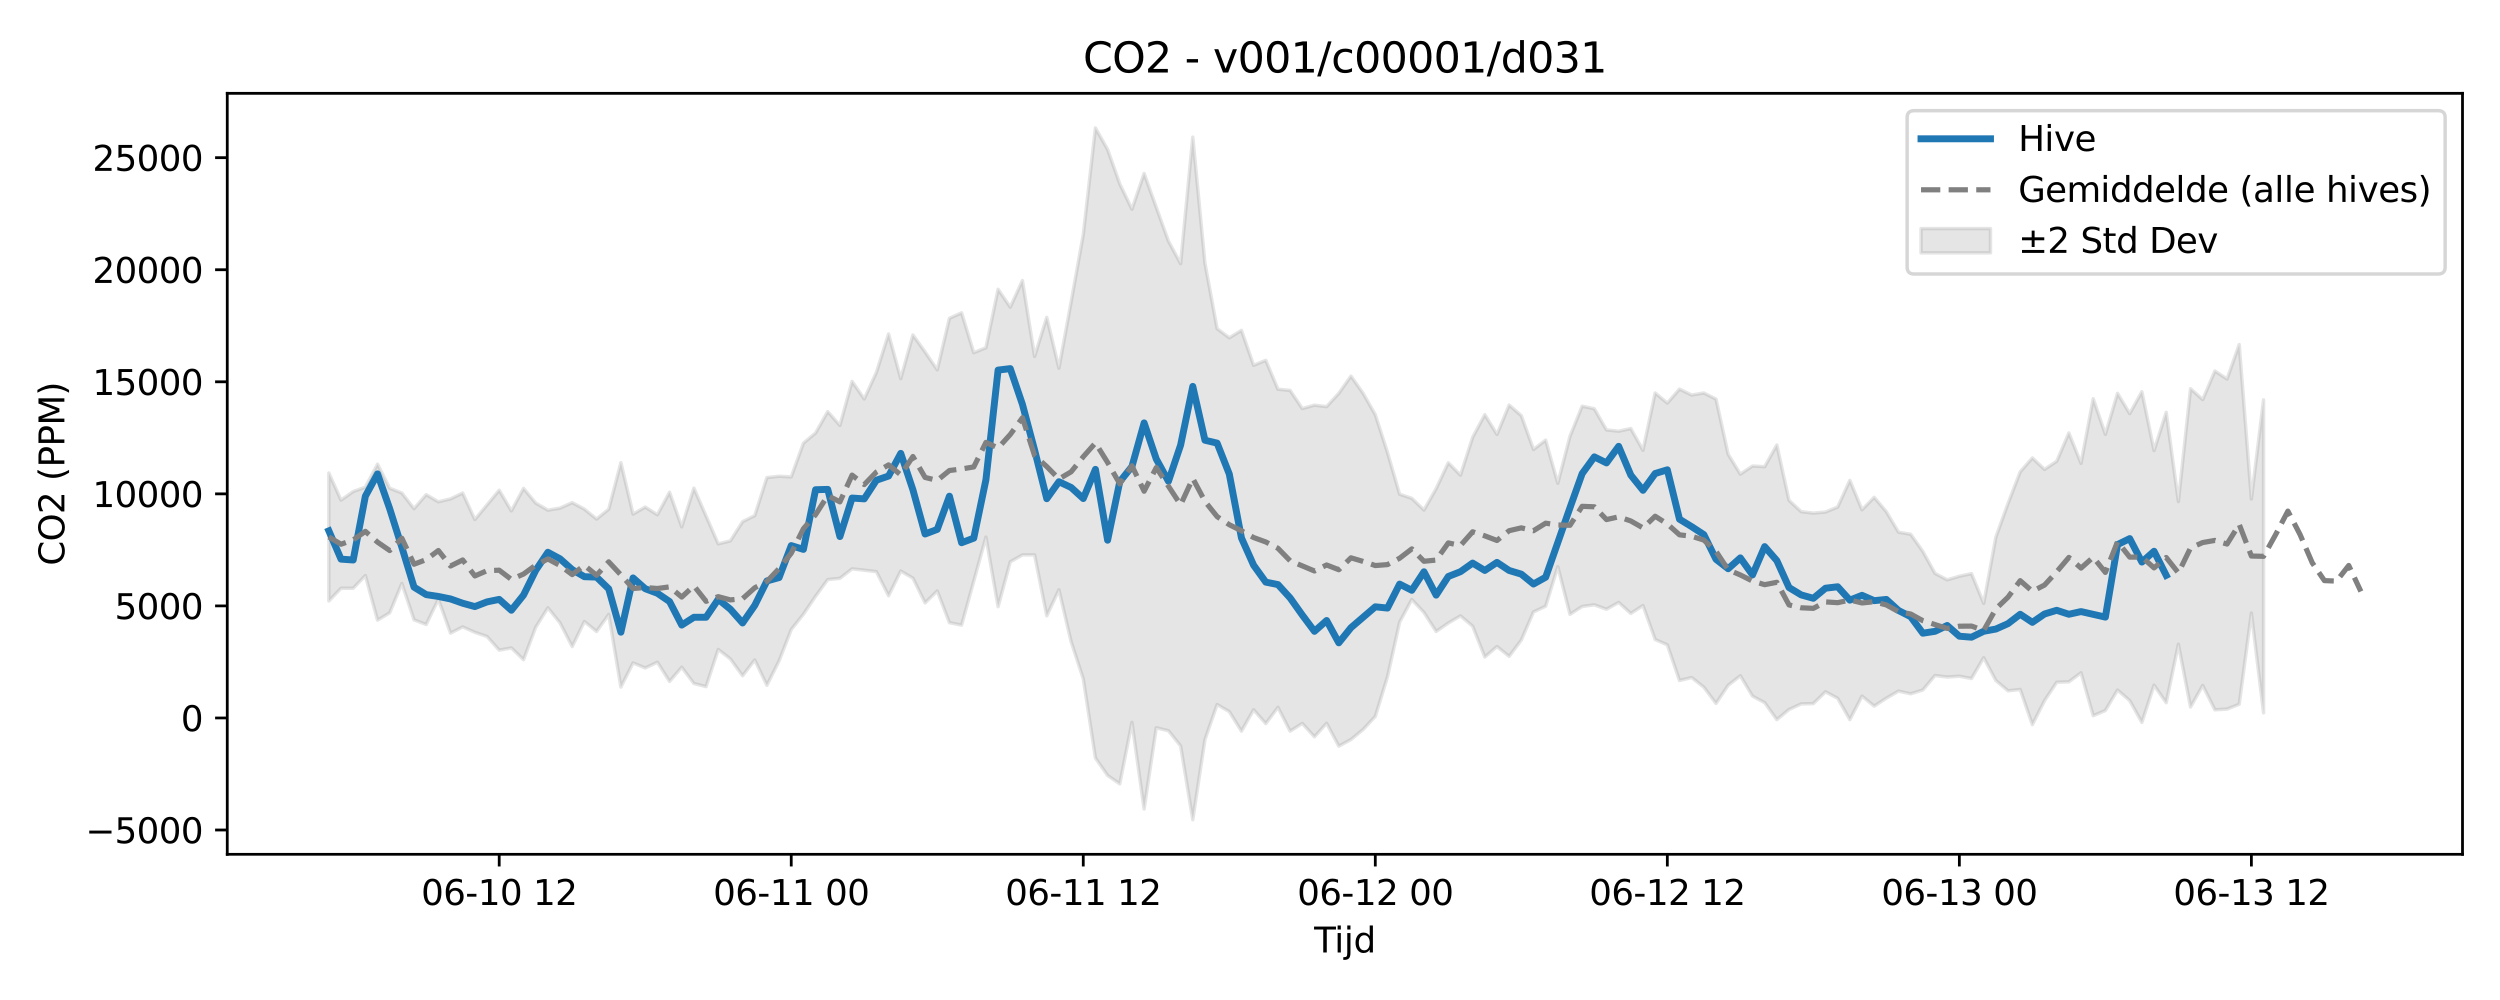 <?xml version="1.0" encoding="utf-8" standalone="no"?>
<!DOCTYPE svg PUBLIC "-//W3C//DTD SVG 1.1//EN"
  "http://www.w3.org/Graphics/SVG/1.1/DTD/svg11.dtd">
<svg xmlns:xlink="http://www.w3.org/1999/xlink" width="720pt" height="288pt" viewBox="0 0 720 288" xmlns="http://www.w3.org/2000/svg" version="1.1">
 <defs>
  <style type="text/css">*{stroke-linejoin: round; stroke-linecap: butt}</style>
 </defs>
 <g id="figure_1">
  <g id="patch_1">
   <path d="M 0 288 
L 720 288 
L 720 0 
L 0 0 
z
" style="fill: #ffffff"/>
  </g>
  <g id="axes_1">
   <g id="patch_2">
    <path d="M 65.45 246.04 
L 709.2 246.04 
L 709.2 26.88 
L 65.45 26.88 
z
" style="fill: #ffffff"/>
   </g>
   <g id="FillBetweenPolyCollection_1">
    <defs>
     <path id="mcef3060f2e" d="M 94.711 -151.771 
L 94.711 -114.925 
L 98.216 -118.574 
L 101.72 -118.573 
L 105.224 -122.231 
L 108.729 -109.398 
L 112.233 -111.501 
L 115.737 -119.966 
L 119.242 -109.494 
L 122.746 -108.139 
L 126.251 -115.425 
L 129.755 -105.657 
L 133.259 -107.45 
L 136.764 -105.893 
L 140.268 -104.692 
L 143.772 -100.757 
L 147.277 -101.395 
L 150.781 -98.008 
L 154.285 -107.343 
L 157.79 -112.953 
L 161.294 -108.597 
L 164.798 -101.781 
L 168.303 -109.017 
L 171.807 -106.128 
L 175.312 -111.037 
L 178.816 -90.12 
L 182.32 -97.076 
L 185.825 -95.622 
L 189.329 -97.276 
L 192.833 -91.741 
L 196.338 -95.83 
L 199.842 -91.153 
L 203.346 -90.254 
L 206.851 -100.965 
L 210.355 -98.223 
L 213.859 -93.38 
L 217.364 -97.934 
L 220.868 -90.638 
L 224.372 -97.667 
L 227.877 -106.684 
L 231.381 -111.089 
L 234.886 -116.275 
L 238.39 -121.079 
L 241.894 -121.437 
L 245.399 -124.173 
L 248.903 -123.781 
L 252.407 -123.364 
L 255.912 -116.416 
L 259.416 -123.534 
L 262.92 -121.498 
L 266.425 -114.367 
L 269.929 -117.801 
L 273.433 -108.666 
L 276.938 -107.972 
L 280.442 -120.616 
L 283.947 -133.316 
L 287.451 -113.282 
L 290.955 -126.2 
L 294.46 -128.179 
L 297.964 -128.191 
L 301.468 -110.651 
L 304.973 -118.142 
L 308.477 -103.223 
L 311.981 -92.496 
L 315.486 -69.696 
L 318.99 -64.666 
L 322.494 -62.239 
L 325.999 -79.957 
L 329.503 -55.011 
L 333.007 -78.392 
L 336.512 -77.546 
L 340.016 -73.177 
L 343.521 -51.922 
L 347.025 -75.005 
L 350.529 -85.092 
L 354.034 -83.055 
L 357.538 -77.421 
L 361.042 -83.582 
L 364.547 -79.598 
L 368.051 -84.281 
L 371.555 -77.422 
L 375.06 -79.65 
L 378.564 -75.801 
L 382.068 -79.687 
L 385.573 -73.108 
L 389.077 -75.015 
L 392.582 -77.904 
L 396.086 -81.676 
L 399.59 -93.076 
L 403.095 -108.819 
L 406.599 -115.348 
L 410.103 -111.6 
L 413.608 -106.134 
L 417.112 -108.563 
L 420.616 -110.634 
L 424.121 -107.655 
L 427.625 -98.771 
L 431.129 -101.799 
L 434.634 -98.973 
L 438.138 -103.654 
L 441.643 -111.756 
L 445.147 -113.401 
L 448.651 -124.785 
L 452.156 -111.068 
L 455.66 -113.334 
L 459.164 -113.804 
L 462.669 -112.538 
L 466.173 -114.497 
L 469.677 -111.329 
L 473.182 -113.607 
L 476.686 -103.821 
L 480.19 -102.284 
L 483.695 -92.008 
L 487.199 -92.876 
L 490.703 -90.093 
L 494.208 -85.402 
L 497.712 -90.636 
L 501.217 -93.378 
L 504.721 -87.522 
L 508.225 -85.632 
L 511.73 -80.746 
L 515.234 -83.663 
L 518.738 -85.271 
L 522.243 -85.357 
L 525.747 -88.766 
L 529.251 -86.881 
L 532.756 -80.733 
L 536.26 -87.517 
L 539.764 -84.635 
L 543.269 -86.926 
L 546.773 -88.957 
L 550.278 -88.186 
L 553.782 -89.285 
L 557.286 -93.455 
L 560.791 -93.008 
L 564.295 -93.257 
L 567.799 -92.583 
L 571.304 -98.587 
L 574.808 -92.006 
L 578.312 -89.046 
L 581.817 -89.426 
L 585.321 -79.298 
L 588.825 -86.197 
L 592.33 -91.508 
L 595.834 -91.632 
L 599.338 -94.239 
L 602.843 -81.875 
L 606.347 -83.371 
L 609.852 -89.257 
L 613.356 -86.231 
L 616.86 -79.944 
L 620.365 -90.668 
L 623.869 -85.626 
L 627.373 -102.457 
L 630.878 -84.372 
L 634.382 -90.582 
L 637.886 -83.574 
L 641.391 -83.785 
L 644.895 -85.173 
L 648.399 -111.45 
L 651.904 -82.704 
L 651.904 -172.849 
L 651.904 -172.849 
L 648.399 -144.279 
L 644.895 -188.782 
L 641.391 -178.84 
L 637.886 -181.147 
L 634.382 -172.909 
L 630.878 -176.045 
L 627.373 -143.543 
L 623.869 -169.256 
L 620.365 -158.229 
L 616.86 -175.183 
L 613.356 -168.871 
L 609.852 -174.723 
L 606.347 -162.918 
L 602.843 -173.167 
L 599.338 -154.547 
L 595.834 -163.296 
L 592.33 -155.156 
L 588.825 -152.813 
L 585.321 -156.11 
L 581.817 -152.105 
L 578.312 -142.998 
L 574.808 -133.292 
L 571.304 -114.235 
L 567.799 -122.789 
L 564.295 -122.047 
L 560.791 -121.007 
L 557.286 -122.864 
L 553.782 -129.186 
L 550.278 -134.143 
L 546.773 -134.725 
L 543.269 -140.629 
L 539.764 -144.773 
L 536.26 -141.183 
L 532.756 -149.661 
L 529.251 -141.977 
L 525.747 -140.536 
L 522.243 -140.228 
L 518.738 -140.643 
L 515.234 -143.904 
L 511.73 -159.85 
L 508.225 -153.591 
L 504.721 -153.787 
L 501.217 -151.448 
L 497.712 -157.179 
L 494.208 -173.07 
L 490.703 -174.824 
L 487.199 -174.232 
L 483.695 -175.935 
L 480.19 -171.914 
L 476.686 -174.825 
L 473.182 -158.313 
L 469.677 -164.585 
L 466.173 -163.812 
L 462.669 -164.189 
L 459.164 -170.283 
L 455.66 -171.023 
L 452.156 -162.359 
L 448.651 -148.821 
L 445.147 -161.242 
L 441.643 -158.556 
L 438.138 -168.297 
L 434.634 -171.347 
L 431.129 -162.874 
L 427.625 -168.583 
L 424.121 -162.036 
L 420.616 -151.157 
L 417.112 -154.72 
L 413.608 -147.27 
L 410.103 -141.106 
L 406.599 -144.491 
L 403.095 -145.648 
L 399.59 -157.707 
L 396.086 -168.566 
L 392.582 -174.713 
L 389.077 -179.682 
L 385.573 -174.726 
L 382.068 -170.892 
L 378.564 -171.31 
L 375.06 -170.341 
L 371.555 -175.572 
L 368.051 -175.903 
L 364.547 -184.232 
L 361.042 -182.8 
L 357.538 -192.86 
L 354.034 -190.712 
L 350.529 -193.347 
L 347.025 -212.213 
L 343.521 -248.52 
L 340.016 -212.056 
L 336.512 -218.574 
L 333.007 -228.282 
L 329.503 -238.042 
L 325.999 -227.746 
L 322.494 -235.054 
L 318.99 -244.946 
L 315.486 -251.158 
L 311.981 -220.424 
L 308.477 -201.003 
L 304.973 -181.959 
L 301.468 -196.606 
L 297.964 -185.353 
L 294.46 -207.194 
L 290.955 -199.543 
L 287.451 -204.684 
L 283.947 -187.857 
L 280.442 -186.425 
L 276.938 -197.906 
L 273.433 -196.319 
L 269.929 -181.488 
L 266.425 -186.629 
L 262.92 -191.543 
L 259.416 -178.943 
L 255.912 -191.816 
L 252.407 -180.768 
L 248.903 -173.107 
L 245.399 -178.162 
L 241.894 -165.482 
L 238.39 -169.464 
L 234.886 -163.301 
L 231.381 -160.363 
L 227.877 -150.656 
L 224.372 -150.837 
L 220.868 -150.455 
L 217.364 -139.494 
L 213.859 -137.759 
L 210.355 -132.231 
L 206.851 -131.363 
L 203.346 -139.393 
L 199.842 -147.418 
L 196.338 -136.262 
L 192.833 -146.226 
L 189.329 -139.749 
L 185.825 -141.965 
L 182.32 -139.939 
L 178.816 -154.752 
L 175.312 -141.346 
L 171.807 -138.514 
L 168.303 -141.375 
L 164.798 -143.241 
L 161.294 -141.664 
L 157.79 -141.074 
L 154.285 -143.122 
L 150.781 -147.345 
L 147.277 -140.862 
L 143.772 -146.812 
L 140.268 -142.6 
L 136.764 -138.37 
L 133.259 -146.004 
L 129.755 -144.327 
L 126.251 -143.481 
L 122.746 -145.54 
L 119.242 -141.504 
L 115.737 -146.01 
L 112.233 -147.397 
L 108.729 -154.323 
L 105.224 -147.706 
L 101.72 -146.436 
L 98.216 -143.962 
L 94.711 -151.771 
z
" style="stroke: #808080; stroke-opacity: 0.2"/>
    </defs>
    <g clip-path="url(#p8c58f98397)">
     <use xlink:href="#mcef3060f2e" x="0" y="288" style="fill: #808080; fill-opacity: 0.2; stroke: #808080; stroke-opacity: 0.2"/>
    </g>
   </g>
   <g id="matplotlib.axis_1">
    <g id="xtick_1">
     <g id="line2d_1">
      <defs>
       <path id="md4e7f6a978" d="M 0 0 
L 0 3.5 
" style="stroke: #000000; stroke-width: 0.8"/>
      </defs>
      <g>
       <use xlink:href="#md4e7f6a978" x="143.772" y="246.04" style="stroke: #000000; stroke-width: 0.8"/>
      </g>
     </g>
     <g id="text_1">
      <!-- 06-10 12 -->
      <g transform="translate(121.292 260.638) scale(0.1 -0.1)">
       <defs>
        <path id="DejaVuSans-30" d="M 2034 4250 
Q 1547 4250 1301 3770 
Q 1056 3291 1056 2328 
Q 1056 1369 1301 889 
Q 1547 409 2034 409 
Q 2525 409 2770 889 
Q 3016 1369 3016 2328 
Q 3016 3291 2770 3770 
Q 2525 4250 2034 4250 
z
M 2034 4750 
Q 2819 4750 3233 4129 
Q 3647 3509 3647 2328 
Q 3647 1150 3233 529 
Q 2819 -91 2034 -91 
Q 1250 -91 836 529 
Q 422 1150 422 2328 
Q 422 3509 836 4129 
Q 1250 4750 2034 4750 
z
" transform="scale(0.016)"/>
        <path id="DejaVuSans-36" d="M 2113 2584 
Q 1688 2584 1439 2293 
Q 1191 2003 1191 1497 
Q 1191 994 1439 701 
Q 1688 409 2113 409 
Q 2538 409 2786 701 
Q 3034 994 3034 1497 
Q 3034 2003 2786 2293 
Q 2538 2584 2113 2584 
z
M 3366 4563 
L 3366 3988 
Q 3128 4100 2886 4159 
Q 2644 4219 2406 4219 
Q 1781 4219 1451 3797 
Q 1122 3375 1075 2522 
Q 1259 2794 1537 2939 
Q 1816 3084 2150 3084 
Q 2853 3084 3261 2657 
Q 3669 2231 3669 1497 
Q 3669 778 3244 343 
Q 2819 -91 2113 -91 
Q 1303 -91 875 529 
Q 447 1150 447 2328 
Q 447 3434 972 4092 
Q 1497 4750 2381 4750 
Q 2619 4750 2861 4703 
Q 3103 4656 3366 4563 
z
" transform="scale(0.016)"/>
        <path id="DejaVuSans-2d" d="M 313 2009 
L 1997 2009 
L 1997 1497 
L 313 1497 
L 313 2009 
z
" transform="scale(0.016)"/>
        <path id="DejaVuSans-31" d="M 794 531 
L 1825 531 
L 1825 4091 
L 703 3866 
L 703 4441 
L 1819 4666 
L 2450 4666 
L 2450 531 
L 3481 531 
L 3481 0 
L 794 0 
L 794 531 
z
" transform="scale(0.016)"/>
        <path id="DejaVuSans-20" transform="scale(0.016)"/>
        <path id="DejaVuSans-32" d="M 1228 531 
L 3431 531 
L 3431 0 
L 469 0 
L 469 531 
Q 828 903 1448 1529 
Q 2069 2156 2228 2338 
Q 2531 2678 2651 2914 
Q 2772 3150 2772 3378 
Q 2772 3750 2511 3984 
Q 2250 4219 1831 4219 
Q 1534 4219 1204 4116 
Q 875 4013 500 3803 
L 500 4441 
Q 881 4594 1212 4672 
Q 1544 4750 1819 4750 
Q 2544 4750 2975 4387 
Q 3406 4025 3406 3419 
Q 3406 3131 3298 2873 
Q 3191 2616 2906 2266 
Q 2828 2175 2409 1742 
Q 1991 1309 1228 531 
z
" transform="scale(0.016)"/>
       </defs>
       <use xlink:href="#DejaVuSans-30"/>
       <use xlink:href="#DejaVuSans-36" transform="translate(63.623 0)"/>
       <use xlink:href="#DejaVuSans-2d" transform="translate(127.246 0)"/>
       <use xlink:href="#DejaVuSans-31" transform="translate(163.33 0)"/>
       <use xlink:href="#DejaVuSans-30" transform="translate(226.953 0)"/>
       <use xlink:href="#DejaVuSans-20" transform="translate(290.576 0)"/>
       <use xlink:href="#DejaVuSans-31" transform="translate(322.363 0)"/>
       <use xlink:href="#DejaVuSans-32" transform="translate(385.986 0)"/>
      </g>
     </g>
    </g>
    <g id="xtick_2">
     <g id="line2d_2">
      <g>
       <use xlink:href="#md4e7f6a978" x="227.877" y="246.04" style="stroke: #000000; stroke-width: 0.8"/>
      </g>
     </g>
     <g id="text_2">
      <!-- 06-11 00 -->
      <g transform="translate(205.396 260.638) scale(0.1 -0.1)">
       <use xlink:href="#DejaVuSans-30"/>
       <use xlink:href="#DejaVuSans-36" transform="translate(63.623 0)"/>
       <use xlink:href="#DejaVuSans-2d" transform="translate(127.246 0)"/>
       <use xlink:href="#DejaVuSans-31" transform="translate(163.33 0)"/>
       <use xlink:href="#DejaVuSans-31" transform="translate(226.953 0)"/>
       <use xlink:href="#DejaVuSans-20" transform="translate(290.576 0)"/>
       <use xlink:href="#DejaVuSans-30" transform="translate(322.363 0)"/>
       <use xlink:href="#DejaVuSans-30" transform="translate(385.986 0)"/>
      </g>
     </g>
    </g>
    <g id="xtick_3">
     <g id="line2d_3">
      <g>
       <use xlink:href="#md4e7f6a978" x="311.981" y="246.04" style="stroke: #000000; stroke-width: 0.8"/>
      </g>
     </g>
     <g id="text_3">
      <!-- 06-11 12 -->
      <g transform="translate(289.501 260.638) scale(0.1 -0.1)">
       <use xlink:href="#DejaVuSans-30"/>
       <use xlink:href="#DejaVuSans-36" transform="translate(63.623 0)"/>
       <use xlink:href="#DejaVuSans-2d" transform="translate(127.246 0)"/>
       <use xlink:href="#DejaVuSans-31" transform="translate(163.33 0)"/>
       <use xlink:href="#DejaVuSans-31" transform="translate(226.953 0)"/>
       <use xlink:href="#DejaVuSans-20" transform="translate(290.576 0)"/>
       <use xlink:href="#DejaVuSans-31" transform="translate(322.363 0)"/>
       <use xlink:href="#DejaVuSans-32" transform="translate(385.986 0)"/>
      </g>
     </g>
    </g>
    <g id="xtick_4">
     <g id="line2d_4">
      <g>
       <use xlink:href="#md4e7f6a978" x="396.086" y="246.04" style="stroke: #000000; stroke-width: 0.8"/>
      </g>
     </g>
     <g id="text_4">
      <!-- 06-12 00 -->
      <g transform="translate(373.605 260.638) scale(0.1 -0.1)">
       <use xlink:href="#DejaVuSans-30"/>
       <use xlink:href="#DejaVuSans-36" transform="translate(63.623 0)"/>
       <use xlink:href="#DejaVuSans-2d" transform="translate(127.246 0)"/>
       <use xlink:href="#DejaVuSans-31" transform="translate(163.33 0)"/>
       <use xlink:href="#DejaVuSans-32" transform="translate(226.953 0)"/>
       <use xlink:href="#DejaVuSans-20" transform="translate(290.576 0)"/>
       <use xlink:href="#DejaVuSans-30" transform="translate(322.363 0)"/>
       <use xlink:href="#DejaVuSans-30" transform="translate(385.986 0)"/>
      </g>
     </g>
    </g>
    <g id="xtick_5">
     <g id="line2d_5">
      <g>
       <use xlink:href="#md4e7f6a978" x="480.19" y="246.04" style="stroke: #000000; stroke-width: 0.8"/>
      </g>
     </g>
     <g id="text_5">
      <!-- 06-12 12 -->
      <g transform="translate(457.71 260.638) scale(0.1 -0.1)">
       <use xlink:href="#DejaVuSans-30"/>
       <use xlink:href="#DejaVuSans-36" transform="translate(63.623 0)"/>
       <use xlink:href="#DejaVuSans-2d" transform="translate(127.246 0)"/>
       <use xlink:href="#DejaVuSans-31" transform="translate(163.33 0)"/>
       <use xlink:href="#DejaVuSans-32" transform="translate(226.953 0)"/>
       <use xlink:href="#DejaVuSans-20" transform="translate(290.576 0)"/>
       <use xlink:href="#DejaVuSans-31" transform="translate(322.363 0)"/>
       <use xlink:href="#DejaVuSans-32" transform="translate(385.986 0)"/>
      </g>
     </g>
    </g>
    <g id="xtick_6">
     <g id="line2d_6">
      <g>
       <use xlink:href="#md4e7f6a978" x="564.295" y="246.04" style="stroke: #000000; stroke-width: 0.8"/>
      </g>
     </g>
     <g id="text_6">
      <!-- 06-13 00 -->
      <g transform="translate(541.814 260.638) scale(0.1 -0.1)">
       <defs>
        <path id="DejaVuSans-33" d="M 2597 2516 
Q 3050 2419 3304 2112 
Q 3559 1806 3559 1356 
Q 3559 666 3084 287 
Q 2609 -91 1734 -91 
Q 1441 -91 1130 -33 
Q 819 25 488 141 
L 488 750 
Q 750 597 1062 519 
Q 1375 441 1716 441 
Q 2309 441 2620 675 
Q 2931 909 2931 1356 
Q 2931 1769 2642 2001 
Q 2353 2234 1838 2234 
L 1294 2234 
L 1294 2753 
L 1863 2753 
Q 2328 2753 2575 2939 
Q 2822 3125 2822 3475 
Q 2822 3834 2567 4026 
Q 2313 4219 1838 4219 
Q 1578 4219 1281 4162 
Q 984 4106 628 3988 
L 628 4550 
Q 988 4650 1302 4700 
Q 1616 4750 1894 4750 
Q 2613 4750 3031 4423 
Q 3450 4097 3450 3541 
Q 3450 3153 3228 2886 
Q 3006 2619 2597 2516 
z
" transform="scale(0.016)"/>
       </defs>
       <use xlink:href="#DejaVuSans-30"/>
       <use xlink:href="#DejaVuSans-36" transform="translate(63.623 0)"/>
       <use xlink:href="#DejaVuSans-2d" transform="translate(127.246 0)"/>
       <use xlink:href="#DejaVuSans-31" transform="translate(163.33 0)"/>
       <use xlink:href="#DejaVuSans-33" transform="translate(226.953 0)"/>
       <use xlink:href="#DejaVuSans-20" transform="translate(290.576 0)"/>
       <use xlink:href="#DejaVuSans-30" transform="translate(322.363 0)"/>
       <use xlink:href="#DejaVuSans-30" transform="translate(385.986 0)"/>
      </g>
     </g>
    </g>
    <g id="xtick_7">
     <g id="line2d_7">
      <g>
       <use xlink:href="#md4e7f6a978" x="648.399" y="246.04" style="stroke: #000000; stroke-width: 0.8"/>
      </g>
     </g>
     <g id="text_7">
      <!-- 06-13 12 -->
      <g transform="translate(625.919 260.638) scale(0.1 -0.1)">
       <use xlink:href="#DejaVuSans-30"/>
       <use xlink:href="#DejaVuSans-36" transform="translate(63.623 0)"/>
       <use xlink:href="#DejaVuSans-2d" transform="translate(127.246 0)"/>
       <use xlink:href="#DejaVuSans-31" transform="translate(163.33 0)"/>
       <use xlink:href="#DejaVuSans-33" transform="translate(226.953 0)"/>
       <use xlink:href="#DejaVuSans-20" transform="translate(290.576 0)"/>
       <use xlink:href="#DejaVuSans-31" transform="translate(322.363 0)"/>
       <use xlink:href="#DejaVuSans-32" transform="translate(385.986 0)"/>
      </g>
     </g>
    </g>
    <g id="text_8">
     <!-- Tijd -->
     <g transform="translate(378.475 274.317) scale(0.1 -0.1)">
      <defs>
       <path id="DejaVuSans-54" d="M -19 4666 
L 3928 4666 
L 3928 4134 
L 2272 4134 
L 2272 0 
L 1638 0 
L 1638 4134 
L -19 4134 
L -19 4666 
z
" transform="scale(0.016)"/>
       <path id="DejaVuSans-69" d="M 603 3500 
L 1178 3500 
L 1178 0 
L 603 0 
L 603 3500 
z
M 603 4863 
L 1178 4863 
L 1178 4134 
L 603 4134 
L 603 4863 
z
" transform="scale(0.016)"/>
       <path id="DejaVuSans-6a" d="M 603 3500 
L 1178 3500 
L 1178 -63 
Q 1178 -731 923 -1031 
Q 669 -1331 103 -1331 
L -116 -1331 
L -116 -844 
L 38 -844 
Q 366 -844 484 -692 
Q 603 -541 603 -63 
L 603 3500 
z
M 603 4863 
L 1178 4863 
L 1178 4134 
L 603 4134 
L 603 4863 
z
" transform="scale(0.016)"/>
       <path id="DejaVuSans-64" d="M 2906 2969 
L 2906 4863 
L 3481 4863 
L 3481 0 
L 2906 0 
L 2906 525 
Q 2725 213 2448 61 
Q 2172 -91 1784 -91 
Q 1150 -91 751 415 
Q 353 922 353 1747 
Q 353 2572 751 3078 
Q 1150 3584 1784 3584 
Q 2172 3584 2448 3432 
Q 2725 3281 2906 2969 
z
M 947 1747 
Q 947 1113 1208 752 
Q 1469 391 1925 391 
Q 2381 391 2643 752 
Q 2906 1113 2906 1747 
Q 2906 2381 2643 2742 
Q 2381 3103 1925 3103 
Q 1469 3103 1208 2742 
Q 947 2381 947 1747 
z
" transform="scale(0.016)"/>
      </defs>
      <use xlink:href="#DejaVuSans-54"/>
      <use xlink:href="#DejaVuSans-69" transform="translate(57.959 0)"/>
      <use xlink:href="#DejaVuSans-6a" transform="translate(85.742 0)"/>
      <use xlink:href="#DejaVuSans-64" transform="translate(113.525 0)"/>
     </g>
    </g>
   </g>
   <g id="matplotlib.axis_2">
    <g id="ytick_1">
     <g id="line2d_8">
      <defs>
       <path id="meaa05d139b" d="M 0 0 
L -3.5 0 
" style="stroke: #000000; stroke-width: 0.8"/>
      </defs>
      <g>
       <use xlink:href="#meaa05d139b" x="65.45" y="239.047" style="stroke: #000000; stroke-width: 0.8"/>
      </g>
     </g>
     <g id="text_9">
      <!-- −5000 -->
      <g transform="translate(24.62 242.846) scale(0.1 -0.1)">
       <defs>
        <path id="DejaVuSans-2212" d="M 678 2272 
L 4684 2272 
L 4684 1741 
L 678 1741 
L 678 2272 
z
" transform="scale(0.016)"/>
        <path id="DejaVuSans-35" d="M 691 4666 
L 3169 4666 
L 3169 4134 
L 1269 4134 
L 1269 2991 
Q 1406 3038 1543 3061 
Q 1681 3084 1819 3084 
Q 2600 3084 3056 2656 
Q 3513 2228 3513 1497 
Q 3513 744 3044 326 
Q 2575 -91 1722 -91 
Q 1428 -91 1123 -41 
Q 819 9 494 109 
L 494 744 
Q 775 591 1075 516 
Q 1375 441 1709 441 
Q 2250 441 2565 725 
Q 2881 1009 2881 1497 
Q 2881 1984 2565 2268 
Q 2250 2553 1709 2553 
Q 1456 2553 1204 2497 
Q 953 2441 691 2322 
L 691 4666 
z
" transform="scale(0.016)"/>
       </defs>
       <use xlink:href="#DejaVuSans-2212"/>
       <use xlink:href="#DejaVuSans-35" transform="translate(83.789 0)"/>
       <use xlink:href="#DejaVuSans-30" transform="translate(147.412 0)"/>
       <use xlink:href="#DejaVuSans-30" transform="translate(211.035 0)"/>
       <use xlink:href="#DejaVuSans-30" transform="translate(274.658 0)"/>
      </g>
     </g>
    </g>
    <g id="ytick_2">
     <g id="line2d_9">
      <g>
       <use xlink:href="#meaa05d139b" x="65.45" y="206.774" style="stroke: #000000; stroke-width: 0.8"/>
      </g>
     </g>
     <g id="text_10">
      <!-- 0 -->
      <g transform="translate(52.087 210.573) scale(0.1 -0.1)">
       <use xlink:href="#DejaVuSans-30"/>
      </g>
     </g>
    </g>
    <g id="ytick_3">
     <g id="line2d_10">
      <g>
       <use xlink:href="#meaa05d139b" x="65.45" y="174.5" style="stroke: #000000; stroke-width: 0.8"/>
      </g>
     </g>
     <g id="text_11">
      <!-- 5000 -->
      <g transform="translate(33 178.299) scale(0.1 -0.1)">
       <use xlink:href="#DejaVuSans-35"/>
       <use xlink:href="#DejaVuSans-30" transform="translate(63.623 0)"/>
       <use xlink:href="#DejaVuSans-30" transform="translate(127.246 0)"/>
       <use xlink:href="#DejaVuSans-30" transform="translate(190.869 0)"/>
      </g>
     </g>
    </g>
    <g id="ytick_4">
     <g id="line2d_11">
      <g>
       <use xlink:href="#meaa05d139b" x="65.45" y="142.227" style="stroke: #000000; stroke-width: 0.8"/>
      </g>
     </g>
     <g id="text_12">
      <!-- 10000 -->
      <g transform="translate(26.637 146.026) scale(0.1 -0.1)">
       <use xlink:href="#DejaVuSans-31"/>
       <use xlink:href="#DejaVuSans-30" transform="translate(63.623 0)"/>
       <use xlink:href="#DejaVuSans-30" transform="translate(127.246 0)"/>
       <use xlink:href="#DejaVuSans-30" transform="translate(190.869 0)"/>
       <use xlink:href="#DejaVuSans-30" transform="translate(254.492 0)"/>
      </g>
     </g>
    </g>
    <g id="ytick_5">
     <g id="line2d_12">
      <g>
       <use xlink:href="#meaa05d139b" x="65.45" y="109.953" style="stroke: #000000; stroke-width: 0.8"/>
      </g>
     </g>
     <g id="text_13">
      <!-- 15000 -->
      <g transform="translate(26.637 113.752) scale(0.1 -0.1)">
       <use xlink:href="#DejaVuSans-31"/>
       <use xlink:href="#DejaVuSans-35" transform="translate(63.623 0)"/>
       <use xlink:href="#DejaVuSans-30" transform="translate(127.246 0)"/>
       <use xlink:href="#DejaVuSans-30" transform="translate(190.869 0)"/>
       <use xlink:href="#DejaVuSans-30" transform="translate(254.492 0)"/>
      </g>
     </g>
    </g>
    <g id="ytick_6">
     <g id="line2d_13">
      <g>
       <use xlink:href="#meaa05d139b" x="65.45" y="77.679" style="stroke: #000000; stroke-width: 0.8"/>
      </g>
     </g>
     <g id="text_14">
      <!-- 20000 -->
      <g transform="translate(26.637 81.479) scale(0.1 -0.1)">
       <use xlink:href="#DejaVuSans-32"/>
       <use xlink:href="#DejaVuSans-30" transform="translate(63.623 0)"/>
       <use xlink:href="#DejaVuSans-30" transform="translate(127.246 0)"/>
       <use xlink:href="#DejaVuSans-30" transform="translate(190.869 0)"/>
       <use xlink:href="#DejaVuSans-30" transform="translate(254.492 0)"/>
      </g>
     </g>
    </g>
    <g id="ytick_7">
     <g id="line2d_14">
      <g>
       <use xlink:href="#meaa05d139b" x="65.45" y="45.406" style="stroke: #000000; stroke-width: 0.8"/>
      </g>
     </g>
     <g id="text_15">
      <!-- 25000 -->
      <g transform="translate(26.637 49.205) scale(0.1 -0.1)">
       <use xlink:href="#DejaVuSans-32"/>
       <use xlink:href="#DejaVuSans-35" transform="translate(63.623 0)"/>
       <use xlink:href="#DejaVuSans-30" transform="translate(127.246 0)"/>
       <use xlink:href="#DejaVuSans-30" transform="translate(190.869 0)"/>
       <use xlink:href="#DejaVuSans-30" transform="translate(254.492 0)"/>
      </g>
     </g>
    </g>
    <g id="text_16">
     <!-- CO2 (PPM) -->
     <g transform="translate(18.541 162.903) rotate(-90) scale(0.1 -0.1)">
      <defs>
       <path id="DejaVuSans-43" d="M 4122 4306 
L 4122 3641 
Q 3803 3938 3442 4084 
Q 3081 4231 2675 4231 
Q 1875 4231 1450 3742 
Q 1025 3253 1025 2328 
Q 1025 1406 1450 917 
Q 1875 428 2675 428 
Q 3081 428 3442 575 
Q 3803 722 4122 1019 
L 4122 359 
Q 3791 134 3420 21 
Q 3050 -91 2638 -91 
Q 1578 -91 968 557 
Q 359 1206 359 2328 
Q 359 3453 968 4101 
Q 1578 4750 2638 4750 
Q 3056 4750 3426 4639 
Q 3797 4528 4122 4306 
z
" transform="scale(0.016)"/>
       <path id="DejaVuSans-4f" d="M 2522 4238 
Q 1834 4238 1429 3725 
Q 1025 3213 1025 2328 
Q 1025 1447 1429 934 
Q 1834 422 2522 422 
Q 3209 422 3611 934 
Q 4013 1447 4013 2328 
Q 4013 3213 3611 3725 
Q 3209 4238 2522 4238 
z
M 2522 4750 
Q 3503 4750 4090 4092 
Q 4678 3434 4678 2328 
Q 4678 1225 4090 567 
Q 3503 -91 2522 -91 
Q 1538 -91 948 565 
Q 359 1222 359 2328 
Q 359 3434 948 4092 
Q 1538 4750 2522 4750 
z
" transform="scale(0.016)"/>
       <path id="DejaVuSans-28" d="M 1984 4856 
Q 1566 4138 1362 3434 
Q 1159 2731 1159 2009 
Q 1159 1288 1364 580 
Q 1569 -128 1984 -844 
L 1484 -844 
Q 1016 -109 783 600 
Q 550 1309 550 2009 
Q 550 2706 781 3412 
Q 1013 4119 1484 4856 
L 1984 4856 
z
" transform="scale(0.016)"/>
       <path id="DejaVuSans-50" d="M 1259 4147 
L 1259 2394 
L 2053 2394 
Q 2494 2394 2734 2622 
Q 2975 2850 2975 3272 
Q 2975 3691 2734 3919 
Q 2494 4147 2053 4147 
L 1259 4147 
z
M 628 4666 
L 2053 4666 
Q 2838 4666 3239 4311 
Q 3641 3956 3641 3272 
Q 3641 2581 3239 2228 
Q 2838 1875 2053 1875 
L 1259 1875 
L 1259 0 
L 628 0 
L 628 4666 
z
" transform="scale(0.016)"/>
       <path id="DejaVuSans-4d" d="M 628 4666 
L 1569 4666 
L 2759 1491 
L 3956 4666 
L 4897 4666 
L 4897 0 
L 4281 0 
L 4281 4097 
L 3078 897 
L 2444 897 
L 1241 4097 
L 1241 0 
L 628 0 
L 628 4666 
z
" transform="scale(0.016)"/>
       <path id="DejaVuSans-29" d="M 513 4856 
L 1013 4856 
Q 1481 4119 1714 3412 
Q 1947 2706 1947 2009 
Q 1947 1309 1714 600 
Q 1481 -109 1013 -844 
L 513 -844 
Q 928 -128 1133 580 
Q 1338 1288 1338 2009 
Q 1338 2731 1133 3434 
Q 928 4138 513 4856 
z
" transform="scale(0.016)"/>
      </defs>
      <use xlink:href="#DejaVuSans-43"/>
      <use xlink:href="#DejaVuSans-4f" transform="translate(69.824 0)"/>
      <use xlink:href="#DejaVuSans-32" transform="translate(148.535 0)"/>
      <use xlink:href="#DejaVuSans-20" transform="translate(212.158 0)"/>
      <use xlink:href="#DejaVuSans-28" transform="translate(243.945 0)"/>
      <use xlink:href="#DejaVuSans-50" transform="translate(282.959 0)"/>
      <use xlink:href="#DejaVuSans-50" transform="translate(343.262 0)"/>
      <use xlink:href="#DejaVuSans-4d" transform="translate(403.564 0)"/>
      <use xlink:href="#DejaVuSans-29" transform="translate(489.844 0)"/>
     </g>
    </g>
   </g>
   <g id="line2d_15">
    <path d="M 94.711 152.89 
L 98.216 161.033 
L 101.72 161.277 
L 105.224 142.909 
L 108.729 136.488 
L 112.233 146.515 
L 115.737 157.619 
L 119.242 169.095 
L 122.746 171.251 
L 126.251 171.778 
L 129.755 172.496 
L 133.259 173.734 
L 136.764 174.698 
L 140.268 173.343 
L 143.772 172.626 
L 147.277 175.749 
L 150.781 171.376 
L 154.285 164.265 
L 157.79 159.056 
L 161.294 160.945 
L 164.798 164.05 
L 168.303 166.092 
L 171.807 166.204 
L 175.312 169.594 
L 178.816 182.068 
L 182.32 166.447 
L 185.825 169.547 
L 189.329 170.857 
L 192.833 173.244 
L 196.338 180.021 
L 199.842 177.779 
L 203.346 177.766 
L 206.851 172.594 
L 210.355 175.46 
L 213.859 179.412 
L 217.364 174.358 
L 220.868 167.316 
L 224.372 166.343 
L 227.877 157.133 
L 231.381 158.221 
L 234.886 141.043 
L 238.39 140.944 
L 241.894 154.526 
L 245.399 143.438 
L 248.903 143.675 
L 252.407 138.3 
L 255.912 137.097 
L 259.416 130.58 
L 262.92 141.073 
L 266.425 153.796 
L 269.929 152.462 
L 273.433 142.906 
L 276.938 156.302 
L 280.442 154.987 
L 283.947 138.162 
L 287.451 106.586 
L 290.955 106.164 
L 294.46 116.462 
L 297.964 129.627 
L 301.468 143.623 
L 304.973 138.735 
L 308.477 140.387 
L 311.981 143.578 
L 315.486 135.182 
L 318.99 155.577 
L 322.494 138.737 
L 325.999 134.358 
L 329.503 121.8 
L 333.007 132.198 
L 336.512 138.605 
L 340.016 128.194 
L 343.521 111.287 
L 347.025 126.787 
L 350.529 127.615 
L 354.034 136.521 
L 357.538 154.934 
L 361.042 162.783 
L 364.547 167.652 
L 368.051 168.357 
L 371.555 172.202 
L 375.06 177.134 
L 378.564 181.822 
L 382.068 178.711 
L 385.573 185.131 
L 389.077 180.77 
L 396.086 174.76 
L 399.59 175.122 
L 403.095 168.224 
L 406.599 170.005 
L 410.103 164.674 
L 413.608 171.395 
L 417.112 166.027 
L 420.616 164.646 
L 424.121 162.167 
L 427.625 164.289 
L 431.129 161.971 
L 434.634 164.298 
L 438.138 165.356 
L 441.643 168.202 
L 445.147 166.242 
L 452.156 146.222 
L 455.66 136.404 
L 459.164 131.583 
L 462.669 133.317 
L 466.173 128.547 
L 469.677 136.843 
L 473.182 141.207 
L 476.686 136.374 
L 480.19 135.307 
L 483.695 149.529 
L 487.199 151.681 
L 490.703 153.968 
L 494.208 161.074 
L 497.712 163.792 
L 501.217 160.67 
L 504.721 165.575 
L 508.225 157.43 
L 511.73 161.455 
L 515.234 169.209 
L 518.738 171.333 
L 522.243 172.309 
L 525.747 169.401 
L 529.251 168.986 
L 532.756 172.841 
L 536.26 171.456 
L 539.764 172.99 
L 543.269 172.637 
L 546.773 175.815 
L 550.278 177.618 
L 553.782 182.364 
L 557.286 181.818 
L 560.791 180.141 
L 564.295 183.229 
L 567.799 183.511 
L 571.304 181.809 
L 574.808 181.168 
L 578.312 179.604 
L 581.817 176.914 
L 585.321 179.236 
L 588.825 176.828 
L 592.33 175.765 
L 595.834 176.908 
L 599.338 176.133 
L 606.347 177.727 
L 609.852 156.844 
L 613.356 155.119 
L 616.86 161.873 
L 620.365 158.77 
L 623.869 165.699 
L 623.869 165.699 
" clip-path="url(#p8c58f98397)" style="fill: none; stroke: #1f77b4; stroke-width: 2; stroke-linecap: square"/>
   </g>
   <g id="line2d_16">
    <path d="M 94.711 154.652 
L 98.216 156.732 
L 101.72 155.496 
L 105.224 153.032 
L 108.729 156.14 
L 112.233 158.551 
L 115.737 155.012 
L 119.242 162.501 
L 122.746 161.161 
L 126.251 158.547 
L 129.755 163.008 
L 133.259 161.273 
L 136.764 165.869 
L 140.268 164.354 
L 143.772 164.215 
L 147.277 166.871 
L 150.781 165.324 
L 154.285 162.768 
L 157.79 160.986 
L 161.294 162.87 
L 164.798 165.489 
L 168.303 162.804 
L 171.807 165.679 
L 175.312 161.809 
L 178.816 165.564 
L 182.32 169.493 
L 185.825 169.206 
L 189.329 169.488 
L 192.833 169.016 
L 196.338 171.954 
L 199.842 168.715 
L 203.346 173.177 
L 206.851 171.836 
L 210.355 172.773 
L 213.859 172.431 
L 217.364 169.286 
L 220.868 167.453 
L 224.372 163.748 
L 227.877 159.33 
L 231.381 152.274 
L 234.886 148.212 
L 238.39 142.729 
L 241.894 144.54 
L 245.399 136.833 
L 248.903 139.556 
L 252.407 135.934 
L 255.912 133.884 
L 259.416 136.761 
L 262.92 131.479 
L 266.425 137.502 
L 269.929 138.356 
L 273.433 135.508 
L 276.938 135.061 
L 280.442 134.479 
L 283.947 127.414 
L 287.451 129.017 
L 290.955 125.129 
L 294.46 120.314 
L 297.964 131.228 
L 301.468 134.372 
L 304.973 137.95 
L 308.477 135.887 
L 311.981 131.54 
L 315.486 127.573 
L 318.99 133.194 
L 322.494 139.353 
L 325.999 134.149 
L 329.503 141.473 
L 333.007 134.663 
L 340.016 145.384 
L 343.521 137.779 
L 347.025 144.391 
L 350.529 148.78 
L 354.034 151.116 
L 357.538 152.86 
L 361.042 154.809 
L 364.547 156.085 
L 368.051 157.908 
L 371.555 161.503 
L 378.564 164.445 
L 382.068 162.711 
L 385.573 164.083 
L 389.077 160.652 
L 392.582 161.692 
L 396.086 162.879 
L 399.59 162.608 
L 403.095 160.767 
L 406.599 158.081 
L 410.103 161.647 
L 413.608 161.298 
L 417.112 156.359 
L 420.616 157.105 
L 424.121 153.155 
L 427.625 154.323 
L 431.129 155.664 
L 434.634 152.84 
L 438.138 152.024 
L 441.643 152.844 
L 445.147 150.679 
L 448.651 151.197 
L 452.156 151.286 
L 455.66 145.822 
L 459.164 145.956 
L 462.669 149.637 
L 466.173 148.846 
L 469.677 150.043 
L 473.182 152.04 
L 476.686 148.677 
L 480.19 150.901 
L 483.695 154.028 
L 487.199 154.446 
L 490.703 155.541 
L 494.208 158.764 
L 497.712 164.092 
L 501.217 165.587 
L 504.721 167.345 
L 508.225 168.388 
L 511.73 167.702 
L 515.234 174.217 
L 518.738 175.043 
L 522.243 175.207 
L 525.747 173.349 
L 529.251 173.571 
L 532.756 172.803 
L 536.26 173.65 
L 539.764 173.296 
L 543.269 174.223 
L 546.773 176.159 
L 550.278 176.835 
L 553.782 178.765 
L 560.791 180.993 
L 564.295 180.348 
L 567.799 180.314 
L 571.304 181.589 
L 574.808 175.351 
L 578.312 171.978 
L 581.817 167.234 
L 585.321 170.296 
L 588.825 168.495 
L 592.33 164.668 
L 595.834 160.536 
L 599.338 163.607 
L 602.843 160.479 
L 606.347 164.855 
L 609.852 156.01 
L 613.356 160.449 
L 616.86 160.437 
L 620.365 163.551 
L 623.869 160.559 
L 627.373 165 
L 630.878 157.791 
L 634.382 156.255 
L 637.886 155.639 
L 641.391 156.688 
L 644.895 151.023 
L 648.399 160.136 
L 651.904 160.223 
L 655.408 153.913 
L 658.913 147.201 
L 662.417 153.948 
L 665.921 162.072 
L 669.426 167.213 
L 672.93 167.357 
L 676.434 162.859 
L 679.939 170.343 
L 679.939 170.343 
" clip-path="url(#p8c58f98397)" style="fill: none; stroke-dasharray: 5.55,2.4; stroke-dashoffset: 0; stroke: #808080; stroke-width: 1.5"/>
   </g>
   <g id="patch_3">
    <path d="M 65.45 246.04 
L 65.45 26.88 
" style="fill: none; stroke: #000000; stroke-width: 0.8; stroke-linejoin: miter; stroke-linecap: square"/>
   </g>
   <g id="patch_4">
    <path d="M 709.2 246.04 
L 709.2 26.88 
" style="fill: none; stroke: #000000; stroke-width: 0.8; stroke-linejoin: miter; stroke-linecap: square"/>
   </g>
   <g id="patch_5">
    <path d="M 65.45 246.04 
L 709.2 246.04 
" style="fill: none; stroke: #000000; stroke-width: 0.8; stroke-linejoin: miter; stroke-linecap: square"/>
   </g>
   <g id="patch_6">
    <path d="M 65.45 26.88 
L 709.2 26.88 
" style="fill: none; stroke: #000000; stroke-width: 0.8; stroke-linejoin: miter; stroke-linecap: square"/>
   </g>
   <g id="text_17">
    <!-- CO2 - v001/c00001/d031 -->
    <g transform="translate(311.922 20.88) scale(0.12 -0.12)">
     <defs>
      <path id="DejaVuSans-76" d="M 191 3500 
L 800 3500 
L 1894 563 
L 2988 3500 
L 3597 3500 
L 2284 0 
L 1503 0 
L 191 3500 
z
" transform="scale(0.016)"/>
      <path id="DejaVuSans-2f" d="M 1625 4666 
L 2156 4666 
L 531 -594 
L 0 -594 
L 1625 4666 
z
" transform="scale(0.016)"/>
      <path id="DejaVuSans-63" d="M 3122 3366 
L 3122 2828 
Q 2878 2963 2633 3030 
Q 2388 3097 2138 3097 
Q 1578 3097 1268 2742 
Q 959 2388 959 1747 
Q 959 1106 1268 751 
Q 1578 397 2138 397 
Q 2388 397 2633 464 
Q 2878 531 3122 666 
L 3122 134 
Q 2881 22 2623 -34 
Q 2366 -91 2075 -91 
Q 1284 -91 818 406 
Q 353 903 353 1747 
Q 353 2603 823 3093 
Q 1294 3584 2113 3584 
Q 2378 3584 2631 3529 
Q 2884 3475 3122 3366 
z
" transform="scale(0.016)"/>
     </defs>
     <use xlink:href="#DejaVuSans-43"/>
     <use xlink:href="#DejaVuSans-4f" transform="translate(69.824 0)"/>
     <use xlink:href="#DejaVuSans-32" transform="translate(148.535 0)"/>
     <use xlink:href="#DejaVuSans-20" transform="translate(212.158 0)"/>
     <use xlink:href="#DejaVuSans-2d" transform="translate(243.945 0)"/>
     <use xlink:href="#DejaVuSans-20" transform="translate(280.029 0)"/>
     <use xlink:href="#DejaVuSans-76" transform="translate(311.816 0)"/>
     <use xlink:href="#DejaVuSans-30" transform="translate(370.996 0)"/>
     <use xlink:href="#DejaVuSans-30" transform="translate(434.619 0)"/>
     <use xlink:href="#DejaVuSans-31" transform="translate(498.242 0)"/>
     <use xlink:href="#DejaVuSans-2f" transform="translate(561.865 0)"/>
     <use xlink:href="#DejaVuSans-63" transform="translate(595.557 0)"/>
     <use xlink:href="#DejaVuSans-30" transform="translate(650.537 0)"/>
     <use xlink:href="#DejaVuSans-30" transform="translate(714.16 0)"/>
     <use xlink:href="#DejaVuSans-30" transform="translate(777.783 0)"/>
     <use xlink:href="#DejaVuSans-30" transform="translate(841.406 0)"/>
     <use xlink:href="#DejaVuSans-31" transform="translate(905.029 0)"/>
     <use xlink:href="#DejaVuSans-2f" transform="translate(968.652 0)"/>
     <use xlink:href="#DejaVuSans-64" transform="translate(1002.344 0)"/>
     <use xlink:href="#DejaVuSans-30" transform="translate(1065.82 0)"/>
     <use xlink:href="#DejaVuSans-33" transform="translate(1129.443 0)"/>
     <use xlink:href="#DejaVuSans-31" transform="translate(1193.066 0)"/>
    </g>
   </g>
   <g id="legend_1">
    <g id="patch_7">
     <path d="M 551.256 78.914 
L 702.2 78.914 
Q 704.2 78.914 704.2 76.914 
L 704.2 33.88 
Q 704.2 31.88 702.2 31.88 
L 551.256 31.88 
Q 549.256 31.88 549.256 33.88 
L 549.256 76.914 
Q 549.256 78.914 551.256 78.914 
z
" style="fill: #ffffff; opacity: 0.8; stroke: #cccccc; stroke-linejoin: miter"/>
    </g>
    <g id="line2d_17">
     <path d="M 553.256 39.978 
L 563.256 39.978 
L 573.256 39.978 
" style="fill: none; stroke: #1f77b4; stroke-width: 2; stroke-linecap: square"/>
    </g>
    <g id="text_18">
     <!-- Hive -->
     <g transform="translate(581.256 43.478) scale(0.1 -0.1)">
      <defs>
       <path id="DejaVuSans-48" d="M 628 4666 
L 1259 4666 
L 1259 2753 
L 3553 2753 
L 3553 4666 
L 4184 4666 
L 4184 0 
L 3553 0 
L 3553 2222 
L 1259 2222 
L 1259 0 
L 628 0 
L 628 4666 
z
" transform="scale(0.016)"/>
       <path id="DejaVuSans-65" d="M 3597 1894 
L 3597 1613 
L 953 1613 
Q 991 1019 1311 708 
Q 1631 397 2203 397 
Q 2534 397 2845 478 
Q 3156 559 3463 722 
L 3463 178 
Q 3153 47 2828 -22 
Q 2503 -91 2169 -91 
Q 1331 -91 842 396 
Q 353 884 353 1716 
Q 353 2575 817 3079 
Q 1281 3584 2069 3584 
Q 2775 3584 3186 3129 
Q 3597 2675 3597 1894 
z
M 3022 2063 
Q 3016 2534 2758 2815 
Q 2500 3097 2075 3097 
Q 1594 3097 1305 2825 
Q 1016 2553 972 2059 
L 3022 2063 
z
" transform="scale(0.016)"/>
      </defs>
      <use xlink:href="#DejaVuSans-48"/>
      <use xlink:href="#DejaVuSans-69" transform="translate(75.195 0)"/>
      <use xlink:href="#DejaVuSans-76" transform="translate(102.979 0)"/>
      <use xlink:href="#DejaVuSans-65" transform="translate(162.158 0)"/>
     </g>
    </g>
    <g id="line2d_18">
     <path d="M 553.256 54.657 
L 563.256 54.657 
L 573.256 54.657 
" style="fill: none; stroke-dasharray: 5.55,2.4; stroke-dashoffset: 0; stroke: #808080; stroke-width: 1.5"/>
    </g>
    <g id="text_19">
     <!-- Gemiddelde (alle hives) -->
     <g transform="translate(581.256 58.157) scale(0.1 -0.1)">
      <defs>
       <path id="DejaVuSans-47" d="M 3809 666 
L 3809 1919 
L 2778 1919 
L 2778 2438 
L 4434 2438 
L 4434 434 
Q 4069 175 3628 42 
Q 3188 -91 2688 -91 
Q 1594 -91 976 548 
Q 359 1188 359 2328 
Q 359 3472 976 4111 
Q 1594 4750 2688 4750 
Q 3144 4750 3555 4637 
Q 3966 4525 4313 4306 
L 4313 3634 
Q 3963 3931 3569 4081 
Q 3175 4231 2741 4231 
Q 1884 4231 1454 3753 
Q 1025 3275 1025 2328 
Q 1025 1384 1454 906 
Q 1884 428 2741 428 
Q 3075 428 3337 486 
Q 3600 544 3809 666 
z
" transform="scale(0.016)"/>
       <path id="DejaVuSans-6d" d="M 3328 2828 
Q 3544 3216 3844 3400 
Q 4144 3584 4550 3584 
Q 5097 3584 5394 3201 
Q 5691 2819 5691 2113 
L 5691 0 
L 5113 0 
L 5113 2094 
Q 5113 2597 4934 2840 
Q 4756 3084 4391 3084 
Q 3944 3084 3684 2787 
Q 3425 2491 3425 1978 
L 3425 0 
L 2847 0 
L 2847 2094 
Q 2847 2600 2669 2842 
Q 2491 3084 2119 3084 
Q 1678 3084 1418 2786 
Q 1159 2488 1159 1978 
L 1159 0 
L 581 0 
L 581 3500 
L 1159 3500 
L 1159 2956 
Q 1356 3278 1631 3431 
Q 1906 3584 2284 3584 
Q 2666 3584 2933 3390 
Q 3200 3197 3328 2828 
z
" transform="scale(0.016)"/>
       <path id="DejaVuSans-6c" d="M 603 4863 
L 1178 4863 
L 1178 0 
L 603 0 
L 603 4863 
z
" transform="scale(0.016)"/>
       <path id="DejaVuSans-61" d="M 2194 1759 
Q 1497 1759 1228 1600 
Q 959 1441 959 1056 
Q 959 750 1161 570 
Q 1363 391 1709 391 
Q 2188 391 2477 730 
Q 2766 1069 2766 1631 
L 2766 1759 
L 2194 1759 
z
M 3341 1997 
L 3341 0 
L 2766 0 
L 2766 531 
Q 2569 213 2275 61 
Q 1981 -91 1556 -91 
Q 1019 -91 701 211 
Q 384 513 384 1019 
Q 384 1609 779 1909 
Q 1175 2209 1959 2209 
L 2766 2209 
L 2766 2266 
Q 2766 2663 2505 2880 
Q 2244 3097 1772 3097 
Q 1472 3097 1187 3025 
Q 903 2953 641 2809 
L 641 3341 
Q 956 3463 1253 3523 
Q 1550 3584 1831 3584 
Q 2591 3584 2966 3190 
Q 3341 2797 3341 1997 
z
" transform="scale(0.016)"/>
       <path id="DejaVuSans-68" d="M 3513 2113 
L 3513 0 
L 2938 0 
L 2938 2094 
Q 2938 2591 2744 2837 
Q 2550 3084 2163 3084 
Q 1697 3084 1428 2787 
Q 1159 2491 1159 1978 
L 1159 0 
L 581 0 
L 581 4863 
L 1159 4863 
L 1159 2956 
Q 1366 3272 1645 3428 
Q 1925 3584 2291 3584 
Q 2894 3584 3203 3211 
Q 3513 2838 3513 2113 
z
" transform="scale(0.016)"/>
       <path id="DejaVuSans-73" d="M 2834 3397 
L 2834 2853 
Q 2591 2978 2328 3040 
Q 2066 3103 1784 3103 
Q 1356 3103 1142 2972 
Q 928 2841 928 2578 
Q 928 2378 1081 2264 
Q 1234 2150 1697 2047 
L 1894 2003 
Q 2506 1872 2764 1633 
Q 3022 1394 3022 966 
Q 3022 478 2636 193 
Q 2250 -91 1575 -91 
Q 1294 -91 989 -36 
Q 684 19 347 128 
L 347 722 
Q 666 556 975 473 
Q 1284 391 1588 391 
Q 1994 391 2212 530 
Q 2431 669 2431 922 
Q 2431 1156 2273 1281 
Q 2116 1406 1581 1522 
L 1381 1569 
Q 847 1681 609 1914 
Q 372 2147 372 2553 
Q 372 3047 722 3315 
Q 1072 3584 1716 3584 
Q 2034 3584 2315 3537 
Q 2597 3491 2834 3397 
z
" transform="scale(0.016)"/>
      </defs>
      <use xlink:href="#DejaVuSans-47"/>
      <use xlink:href="#DejaVuSans-65" transform="translate(77.49 0)"/>
      <use xlink:href="#DejaVuSans-6d" transform="translate(139.014 0)"/>
      <use xlink:href="#DejaVuSans-69" transform="translate(236.426 0)"/>
      <use xlink:href="#DejaVuSans-64" transform="translate(264.209 0)"/>
      <use xlink:href="#DejaVuSans-64" transform="translate(327.686 0)"/>
      <use xlink:href="#DejaVuSans-65" transform="translate(391.162 0)"/>
      <use xlink:href="#DejaVuSans-6c" transform="translate(452.686 0)"/>
      <use xlink:href="#DejaVuSans-64" transform="translate(480.469 0)"/>
      <use xlink:href="#DejaVuSans-65" transform="translate(543.945 0)"/>
      <use xlink:href="#DejaVuSans-20" transform="translate(605.469 0)"/>
      <use xlink:href="#DejaVuSans-28" transform="translate(637.256 0)"/>
      <use xlink:href="#DejaVuSans-61" transform="translate(676.27 0)"/>
      <use xlink:href="#DejaVuSans-6c" transform="translate(737.549 0)"/>
      <use xlink:href="#DejaVuSans-6c" transform="translate(765.332 0)"/>
      <use xlink:href="#DejaVuSans-65" transform="translate(793.115 0)"/>
      <use xlink:href="#DejaVuSans-20" transform="translate(854.639 0)"/>
      <use xlink:href="#DejaVuSans-68" transform="translate(886.426 0)"/>
      <use xlink:href="#DejaVuSans-69" transform="translate(949.805 0)"/>
      <use xlink:href="#DejaVuSans-76" transform="translate(977.588 0)"/>
      <use xlink:href="#DejaVuSans-65" transform="translate(1036.768 0)"/>
      <use xlink:href="#DejaVuSans-73" transform="translate(1098.291 0)"/>
      <use xlink:href="#DejaVuSans-29" transform="translate(1150.391 0)"/>
     </g>
    </g>
    <g id="patch_8">
     <path d="M 553.256 72.835 
L 573.256 72.835 
L 573.256 65.835 
L 553.256 65.835 
z
" style="fill: #808080; fill-opacity: 0.2; stroke: #808080; stroke-opacity: 0.2; stroke-linejoin: miter"/>
    </g>
    <g id="text_20">
     <!-- ±2 Std Dev -->
     <g transform="translate(581.256 72.835) scale(0.1 -0.1)">
      <defs>
       <path id="DejaVuSans-b1" d="M 2944 4013 
L 2944 2803 
L 4684 2803 
L 4684 2272 
L 2944 2272 
L 2944 1063 
L 2419 1063 
L 2419 2272 
L 678 2272 
L 678 2803 
L 2419 2803 
L 2419 4013 
L 2944 4013 
z
M 678 531 
L 4684 531 
L 4684 0 
L 678 0 
L 678 531 
z
" transform="scale(0.016)"/>
       <path id="DejaVuSans-53" d="M 3425 4513 
L 3425 3897 
Q 3066 4069 2747 4153 
Q 2428 4238 2131 4238 
Q 1616 4238 1336 4038 
Q 1056 3838 1056 3469 
Q 1056 3159 1242 3001 
Q 1428 2844 1947 2747 
L 2328 2669 
Q 3034 2534 3370 2195 
Q 3706 1856 3706 1288 
Q 3706 609 3251 259 
Q 2797 -91 1919 -91 
Q 1588 -91 1214 -16 
Q 841 59 441 206 
L 441 856 
Q 825 641 1194 531 
Q 1563 422 1919 422 
Q 2459 422 2753 634 
Q 3047 847 3047 1241 
Q 3047 1584 2836 1778 
Q 2625 1972 2144 2069 
L 1759 2144 
Q 1053 2284 737 2584 
Q 422 2884 422 3419 
Q 422 4038 858 4394 
Q 1294 4750 2059 4750 
Q 2388 4750 2728 4690 
Q 3069 4631 3425 4513 
z
" transform="scale(0.016)"/>
       <path id="DejaVuSans-74" d="M 1172 4494 
L 1172 3500 
L 2356 3500 
L 2356 3053 
L 1172 3053 
L 1172 1153 
Q 1172 725 1289 603 
Q 1406 481 1766 481 
L 2356 481 
L 2356 0 
L 1766 0 
Q 1100 0 847 248 
Q 594 497 594 1153 
L 594 3053 
L 172 3053 
L 172 3500 
L 594 3500 
L 594 4494 
L 1172 4494 
z
" transform="scale(0.016)"/>
       <path id="DejaVuSans-44" d="M 1259 4147 
L 1259 519 
L 2022 519 
Q 2988 519 3436 956 
Q 3884 1394 3884 2338 
Q 3884 3275 3436 3711 
Q 2988 4147 2022 4147 
L 1259 4147 
z
M 628 4666 
L 1925 4666 
Q 3281 4666 3915 4102 
Q 4550 3538 4550 2338 
Q 4550 1131 3912 565 
Q 3275 0 1925 0 
L 628 0 
L 628 4666 
z
" transform="scale(0.016)"/>
      </defs>
      <use xlink:href="#DejaVuSans-b1"/>
      <use xlink:href="#DejaVuSans-32" transform="translate(83.789 0)"/>
      <use xlink:href="#DejaVuSans-20" transform="translate(147.412 0)"/>
      <use xlink:href="#DejaVuSans-53" transform="translate(179.199 0)"/>
      <use xlink:href="#DejaVuSans-74" transform="translate(242.676 0)"/>
      <use xlink:href="#DejaVuSans-64" transform="translate(281.885 0)"/>
      <use xlink:href="#DejaVuSans-20" transform="translate(345.361 0)"/>
      <use xlink:href="#DejaVuSans-44" transform="translate(377.148 0)"/>
      <use xlink:href="#DejaVuSans-65" transform="translate(454.15 0)"/>
      <use xlink:href="#DejaVuSans-76" transform="translate(515.674 0)"/>
     </g>
    </g>
   </g>
  </g>
 </g>
 <defs>
  <clipPath id="p8c58f98397">
   <rect x="65.45" y="26.88" width="643.75" height="219.16"/>
  </clipPath>
 </defs>
</svg>

